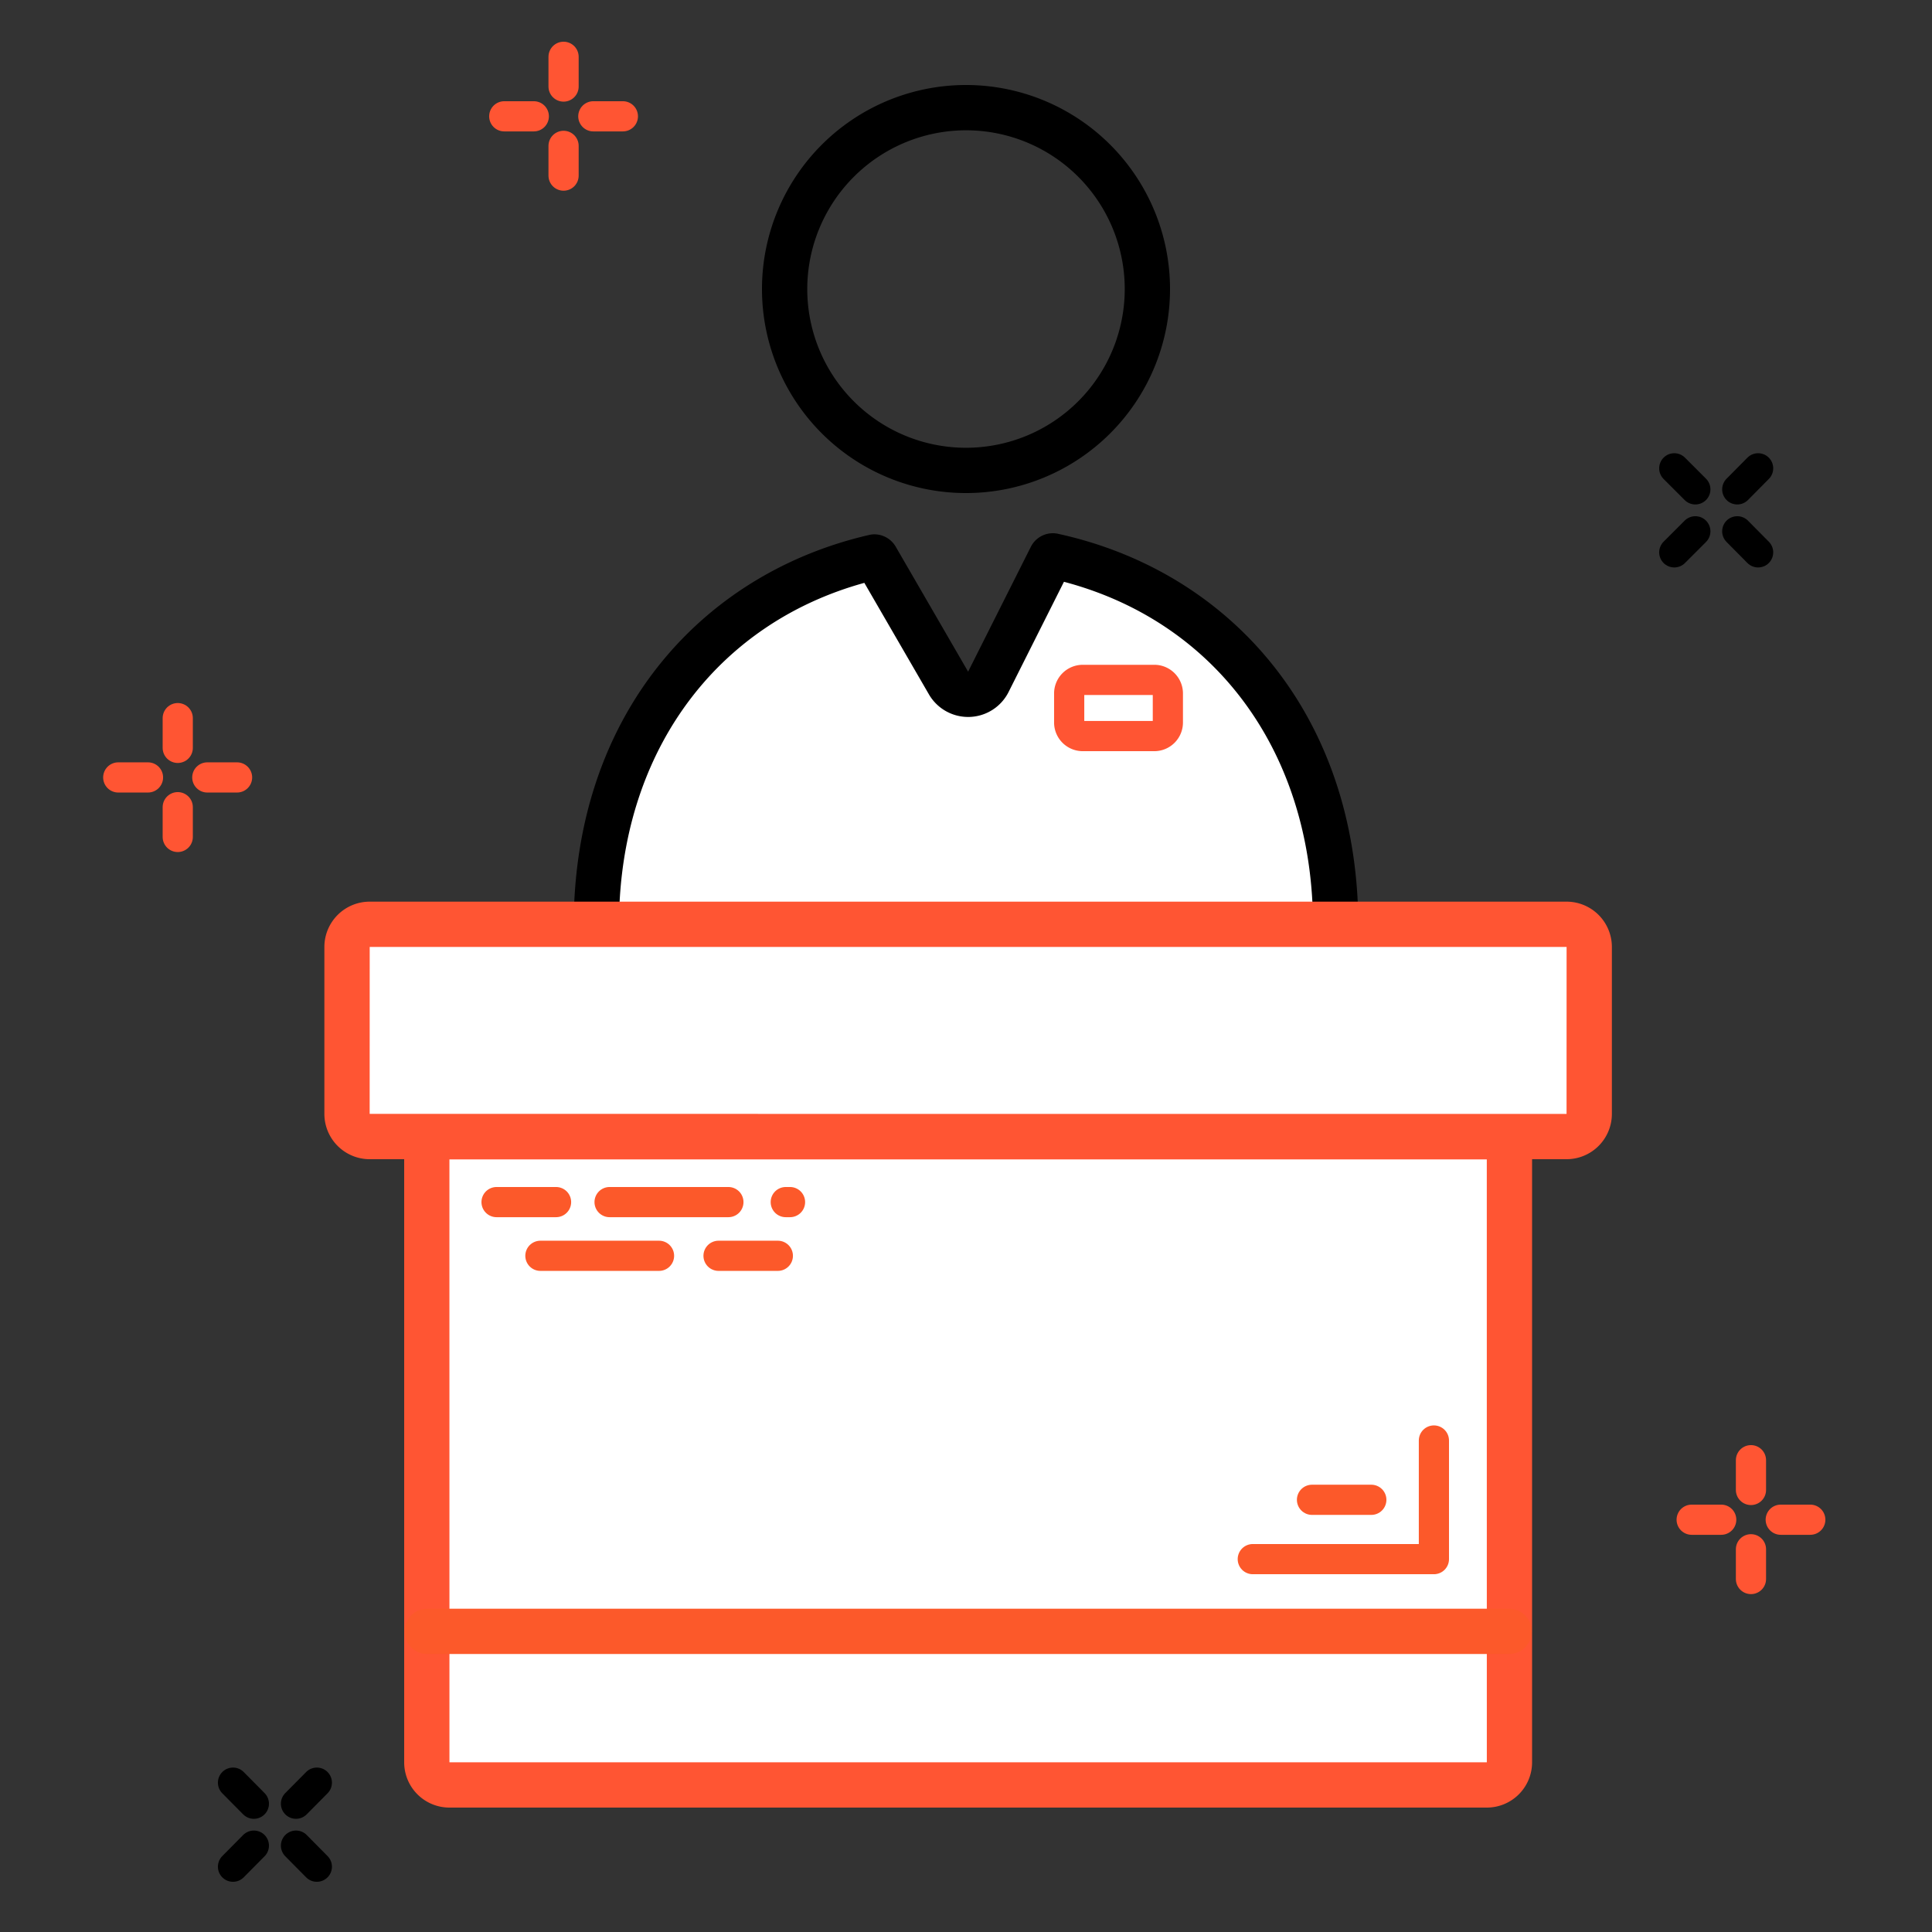 <svg id="Слой_1" data-name="Слой 1" xmlns="http://www.w3.org/2000/svg" viewBox="0 0 128 128"><rect x="0" y="0" width="128" height="128" fill="#333333" stroke="none"/><defs><style>.cls-1{fill:#fff;}.cls-2{fill:#f53;}.cls-3,.cls-4,.cls-5,.cls-6,.cls-7{fill:none;}.cls-3,.cls-4{stroke:#fc592a;stroke-linejoin:round;}.cls-3,.cls-4,.cls-5,.cls-6{stroke-linecap:round;}.cls-3,.cls-5,.cls-6{stroke-width:2px;}.cls-4{stroke-width:3px;}.cls-5{stroke:#f53;}.cls-5,.cls-6{stroke-miterlimit:10;}.cls-6{stroke:#000;}</style></defs><title>icon-1</title><path class="cls-1" d="M64,89.48c-13.504,0-24.49-12.619-24.49-28.13,0-.533.01-1.056.038-1.579C40.123,48.144,47.165,39.383,57.927,36.901h.004a.147.147,0,0,1,.122.082l4.79,8.269A1.5,1.5,0,0,0,64.14,46l.044-0a1.5,1.5,0,0,0,1.296-.826l4.15-8.26a.145.145,0,0,1,.118-.087c10.952,2.375,18.117,11.165,18.703,22.938.029.531.038,1.053.038,1.585C88.49,76.861,77.504,89.48,64,89.48Z"/><path d="M70.489,38.545c9.659,2.549,15.933,10.613,16.465,21.308.024.445.036.92.036,1.497,0,14.684-10.313,26.63-22.99,26.63S41.01,76.034,41.01,61.35c0-.576.011-1.052.036-1.512.522-10.556,6.702-18.596,16.219-21.222l4.279,7.388A3,3,0,0,0,64.14,47.5q.045,0,.089-.001a3,3,0,0,0,2.592-1.652l3.668-7.302m-.741-3.218A1.642,1.642,0,0,0,68.29,36.24L64.14,44.5l-4.79-8.27a1.644,1.644,0,0,0-1.41-.83A1.548,1.548,0,0,0,57.59,35.44C46.79,37.93,38.69,46.75,38.05,59.69c-.03.55-.04,1.1-.04,1.66,0,16.37,11.64,29.63,25.99,29.63S89.99,77.72,89.99,61.35c0-.56-.01-1.11-.04-1.66-.65-13.07-8.91-21.95-19.88-24.33a1.575,1.575,0,0,0-.321-.033Z"/><path class="cls-1" d="M29.775,75.312H98.507a1.497,1.497,0,0,1,1.497,1.497v39.95a1.497,1.497,0,0,1-1.497,1.497h-68.731a1.498,1.498,0,0,1-1.498-1.498V76.81A1.497,1.497,0,0,1,29.775,75.312Z"/><path class="cls-2" d="M98.504,76.812l.002,39.944-68.729.002L29.775,76.812H98.504m.002-3H29.775A2.998,2.998,0,0,0,26.778,76.81v39.949a2.998,2.998,0,0,0,2.998,2.998H98.506a2.998,2.998,0,0,0,2.998-2.998V76.81a2.998,2.998,0,0,0-2.998-2.998Z"/><line class="cls-3" x1="32.898" y1="79.642" x2="36.84" y2="79.642"/><line class="cls-3" x1="40.386" y1="79.642" x2="48.258" y2="79.642"/><line class="cls-3" x1="35.803" y1="83.2" x2="43.662" y2="83.2"/><line class="cls-3" x1="47.605" y1="83.2" x2="51.534" y2="83.2"/><line class="cls-3" x1="52.059" y1="79.642" x2="52.341" y2="79.642"/><line class="cls-3" x1="95" y1="103.296" x2="95" y2="95.437"/><line class="cls-3" x1="83" y1="103.296" x2="94.802" y2="103.296"/><line class="cls-3" x1="90.853" y1="99.366" x2="86.923" y2="99.366"/><line class="cls-4" x1="28.301" y1="108.083" x2="99.981" y2="108.083"/><line class="cls-5" x1="116.006" y1="98.714" x2="116.006" y2="96.742"/><line class="cls-5" x1="116.006" y1="104.614" x2="116.006" y2="102.643"/><line class="cls-5" x1="119.936" y1="100.685" x2="117.978" y2="100.685"/><line class="cls-5" x1="114.035" y1="100.685" x2="112.077" y2="100.685"/><line class="cls-5" x1="11.776" y1="49.549" x2="11.776" y2="47.578"/><line class="cls-5" x1="11.776" y1="55.45" x2="11.776" y2="53.478"/><line class="cls-5" x1="15.706" y1="51.507" x2="13.734" y2="51.507"/><line class="cls-5" x1="9.805" y1="51.507" x2="7.834" y2="51.507"/><line class="cls-5" x1="37.338" y1="5.734" x2="37.338" y2="3.763"/><line class="cls-5" x1="37.338" y1="11.635" x2="37.338" y2="9.664"/><line class="cls-5" x1="41.267" y1="7.706" x2="39.309" y2="7.706"/><line class="cls-5" x1="35.366" y1="7.706" x2="33.408" y2="7.706"/><line class="cls-6" x1="19.61" y1="119.501" x2="20.992" y2="118.106"/><line class="cls-6" x1="15.437" y1="123.674" x2="16.819" y2="122.278"/><line class="cls-6" x1="20.992" y1="123.674" x2="19.61" y2="122.278"/><line class="cls-6" x1="16.819" y1="119.501" x2="15.437" y2="118.106"/><line class="cls-6" x1="115.098" y1="32.422" x2="116.48" y2="31.027"/><line class="cls-6" x1="110.925" y1="36.595" x2="112.32" y2="35.2"/><line class="cls-6" x1="116.48" y1="36.595" x2="115.098" y2="35.2"/><line class="cls-6" x1="112.32" y1="32.422" x2="110.925" y2="31.027"/><rect class="cls-7" width="128" height="128"/><path d="M64.168,44.045"/><path d="M64,8.632A10.517,10.517,0,1,1,53.483,19.149,10.529,10.529,0,0,1,64,8.632m0-3A13.517,13.517,0,1,0,77.517,19.149,13.517,13.517,0,0,0,64,5.632Z"/><path class="cls-1" d="M24.494,61.238H103.788A1.502,1.502,0,0,1,105.29,62.74V73.798a1.502,1.502,0,0,1-1.502,1.502H24.494a1.503,1.503,0,0,1-1.503-1.503V62.74A1.502,1.502,0,0,1,24.494,61.238Z"/><path class="cls-2" d="M103.788,62.738l.003.003L103.788,73.8,24.491,73.797l.003-11.06h79.294m0-3H24.494a3.003,3.003,0,0,0-3.003,3.003V73.797A3.003,3.003,0,0,0,24.494,76.8h79.294a3.003,3.003,0,0,0,3.003-3.003V62.74a3.003,3.003,0,0,0-3.003-3.003Z"/><path class="cls-1" d="M71.735,45.045h4.74a.898.898,0,0,1,.898.898v1.925a.898.898,0,0,1-.898.898H71.736a.899.899,0,0,1-.899-.899V45.943A.898.898,0,0,1,71.735,45.045Z"/><path class="cls-2" d="M76.374,46.045V47.766h-4.538V46.045h4.538m.101-2H71.735a1.899,1.899,0,0,0-1.899,1.899v1.924a1.899,1.899,0,0,0,1.899,1.899h4.74a1.899,1.899,0,0,0,1.899-1.899V45.943a1.899,1.899,0,0,0-1.899-1.899Z"/></svg>